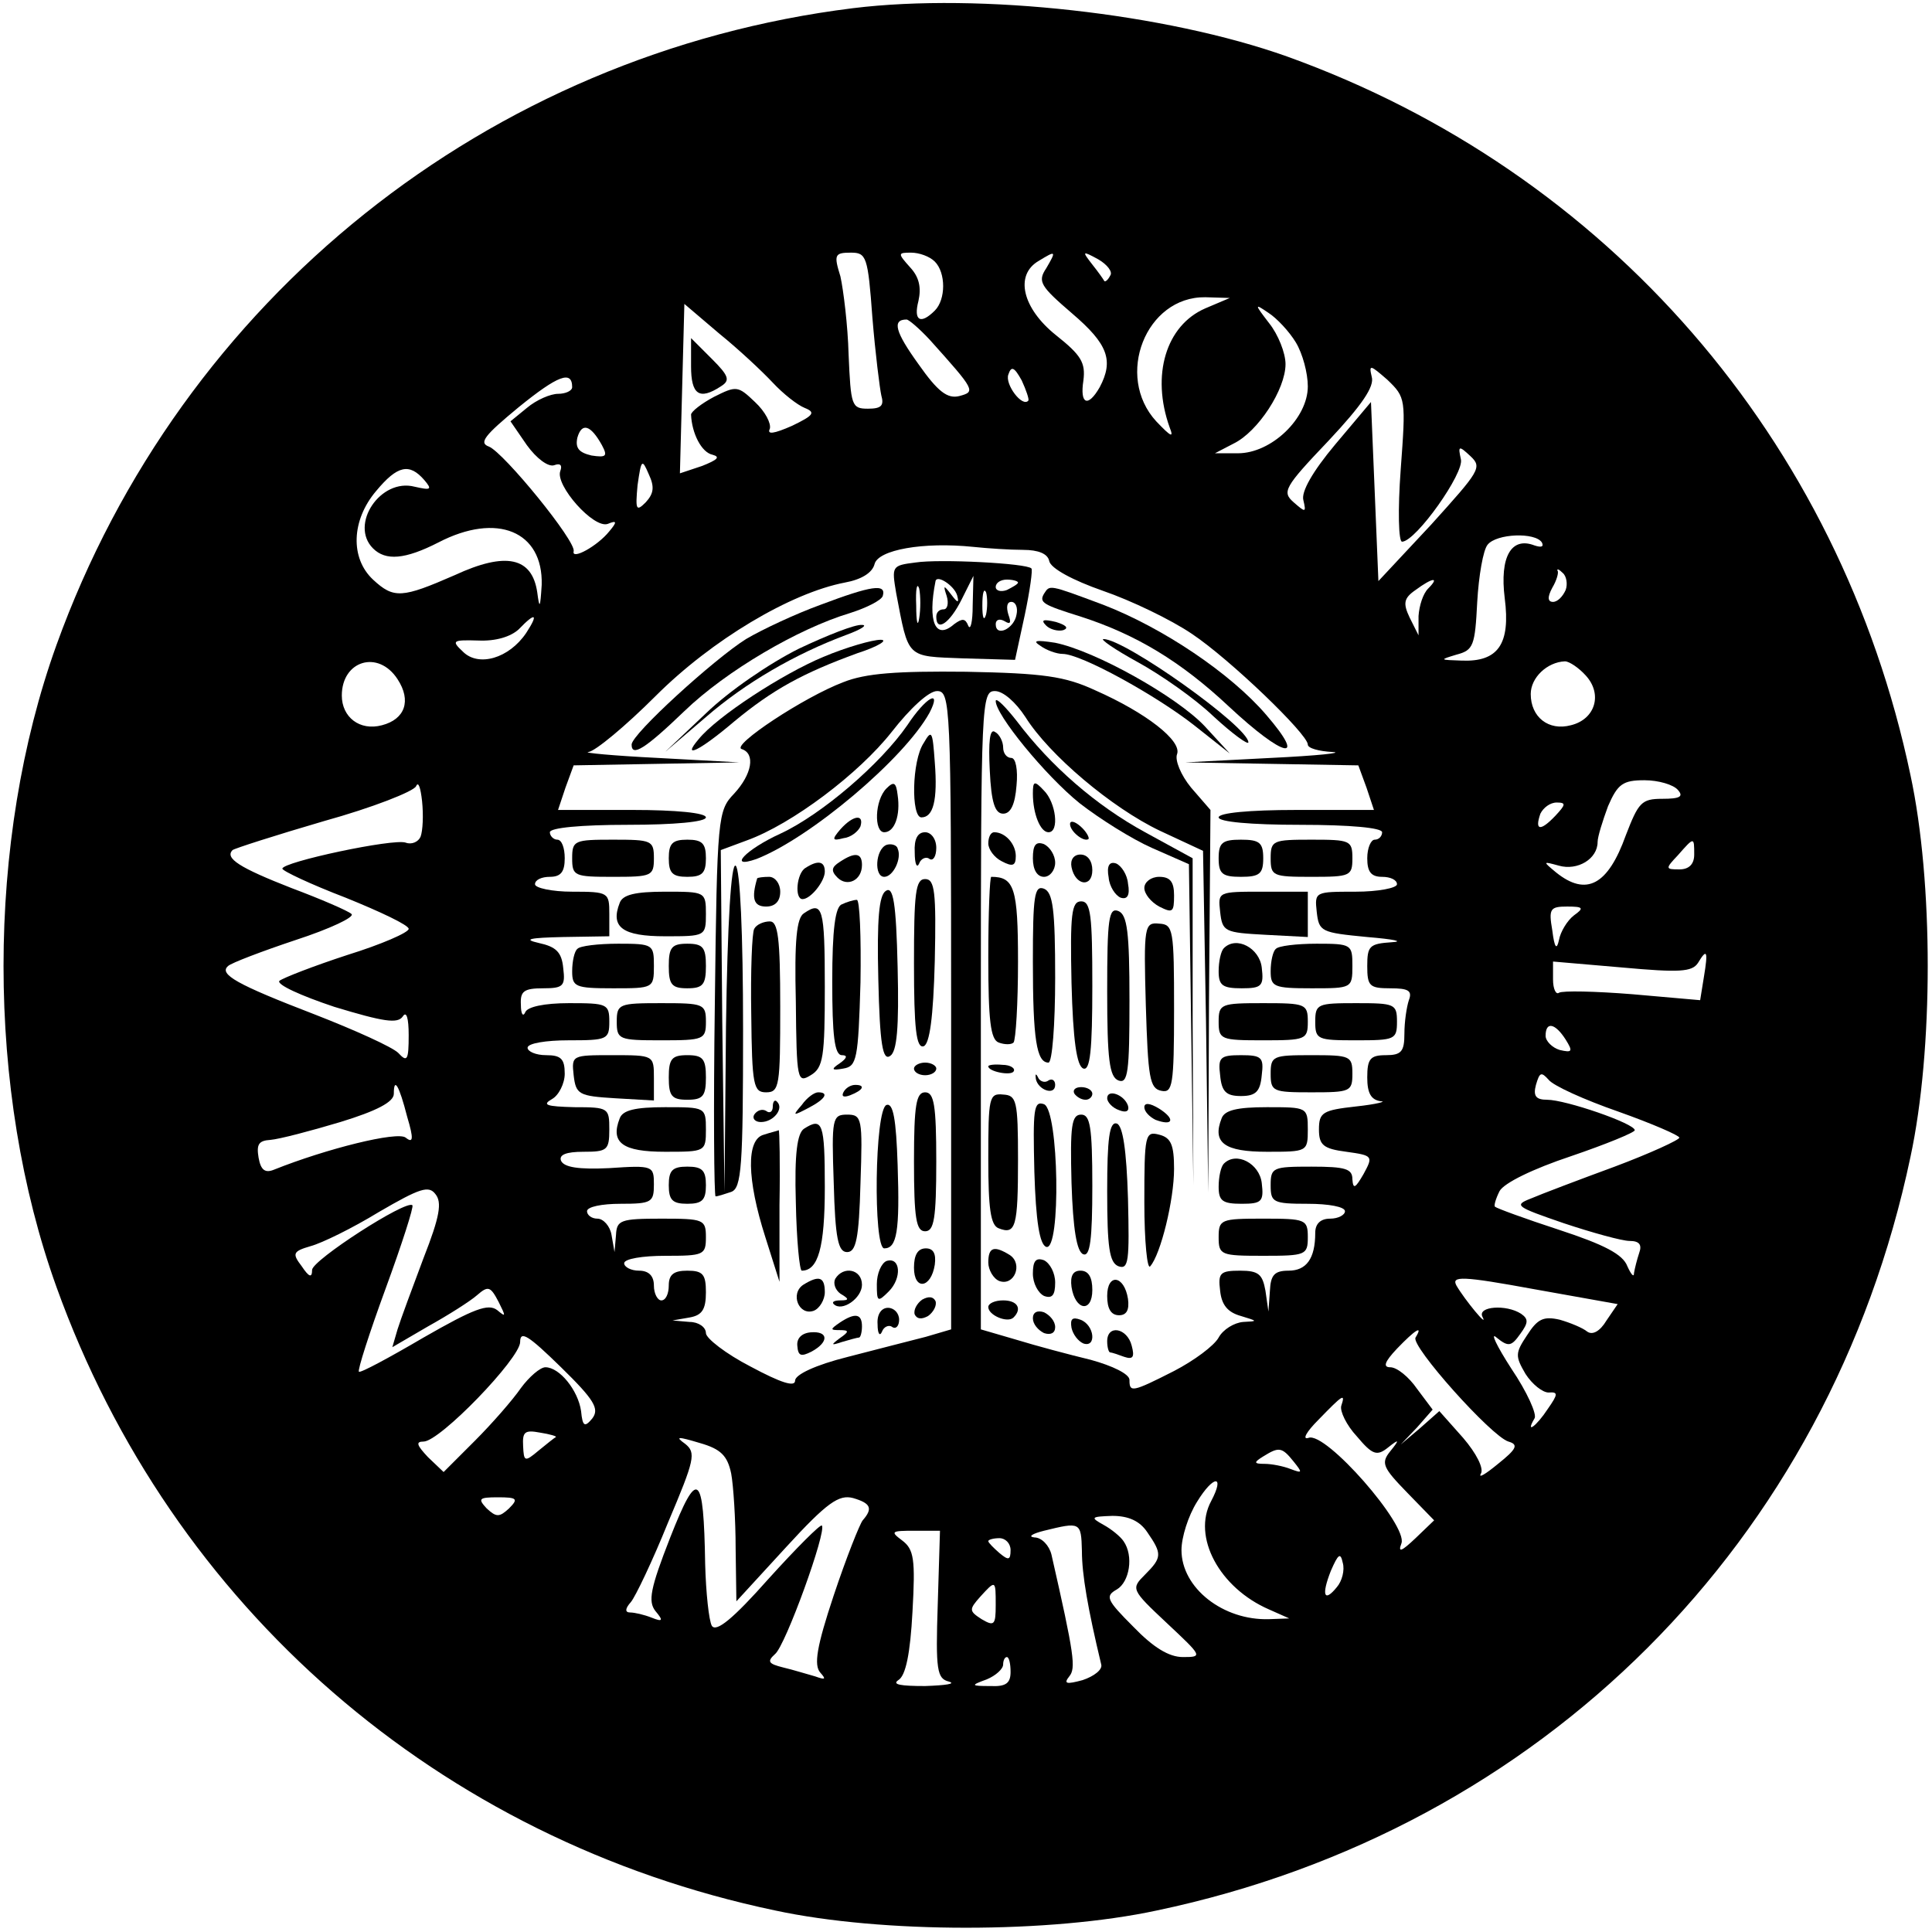 <?xml version="1.0" standalone="no"?>
<!DOCTYPE svg PUBLIC "-//W3C//DTD SVG 20010904//EN"
 "http://www.w3.org/TR/2001/REC-SVG-20010904/DTD/svg10.dtd">
<svg version="1.0" xmlns="http://www.w3.org/2000/svg"
 width="260pt" height="260pt" viewBox="0 0 260 260"
 preserveAspectRatio="xMidYMid meet">
<g transform="translate(0,260) scale(0.1,-0.1)"
fill="#000000" stroke="none">
<path d="M1148 2589 c-491 -61 -904 -391 -1072 -857 -95 -264 -95 -600 0 -864
155 -431 515 -744 967 -839 144 -31 370 -31 514 0 518 109 905 496 1014 1014
31 144 31 370 0 514 -95 452 -408 812 -839 967 -163 58 -413 86 -584 65z m26
-416 c4 -49 10 -96 12 -105 4 -14 0 -18 -18 -18 -22 0 -23 4 -26 73 -1 39 -7
87 -11 105 -9 29 -8 32 14 32 21 0 23 -5 29 -87z m84 75 c15 -15 15 -51 0 -66
-19 -19 -29 -14 -22 13 4 18 1 32 -11 45 -17 19 -17 20 1 20 11 0 25 -5 32
-12z m150 -9 c-12 -18 -8 -24 35 -61 48 -41 56 -63 37 -99 -16 -28 -27 -23
-22 9 3 24 -3 34 -37 61 -45 36 -56 81 -23 100 23 14 24 14 10 -10z m86 -10
c-3 -6 -7 -9 -8 -7 -1 2 -8 12 -16 22 -14 18 -14 19 8 7 12 -7 20 -17 16 -22z
m128 -44 c-53 -23 -73 -90 -48 -160 6 -15 2 -13 -18 8 -56 61 -14 168 66 167
l33 -1 -33 -14z m-582 -100 c14 -15 33 -30 43 -34 15 -6 12 -10 -17 -24 -25
-11 -34 -12 -30 -4 2 7 -6 23 -20 36 -23 22 -25 22 -55 7 -17 -9 -31 -20 -31
-24 1 -25 14 -51 29 -54 11 -3 6 -7 -14 -15 l-30 -10 3 114 3 114 47 -40 c26
-21 58 -51 72 -66z m704 54 c9 -15 16 -41 16 -59 0 -43 -49 -90 -94 -90 l-31
0 25 13 c33 16 70 73 70 107 0 15 -10 40 -22 55 -20 26 -20 27 -1 14 11 -7 28
-25 37 -40z m-493 4 c62 -69 62 -70 40 -76 -16 -4 -29 6 -55 43 -31 43 -36 60
-16 60 3 0 17 -12 31 -27z m133 -82 c-8 -10 -32 22 -27 35 4 12 8 10 18 -8 6
-13 10 -25 9 -27z m501 -93 c-4 -54 -3 -98 2 -97 19 1 84 93 79 111 -4 18 -3
19 13 4 16 -15 12 -20 -53 -92 l-71 -76 -5 121 -5 120 -48 -57 c-31 -37 -46
-64 -43 -75 4 -17 3 -17 -13 -3 -16 14 -13 20 47 83 45 48 62 73 58 86 -4 17
-2 16 21 -4 25 -24 25 -26 18 -121z m-1115 111 c0 -5 -9 -9 -19 -9 -10 0 -29
-8 -42 -19 l-22 -18 22 -32 c13 -18 29 -30 37 -27 8 3 11 0 8 -8 -7 -19 45
-78 64 -71 12 5 13 3 2 -10 -16 -20 -51 -39 -48 -27 4 13 -94 133 -114 141
-14 5 -6 15 40 53 53 43 72 50 72 27z m40 -78 c8 -15 6 -17 -14 -14 -17 4 -22
10 -19 24 6 21 18 17 33 -10z m59 -77 c-13 -13 -14 -10 -11 23 5 35 6 36 15
15 8 -17 7 -26 -4 -38z m-298 30 c11 -13 9 -14 -13 -9 -46 12 -88 -51 -56 -83
17 -17 43 -15 88 8 79 41 141 15 139 -57 -2 -32 -3 -33 -6 -10 -7 47 -42 55
-111 23 -71 -31 -82 -32 -110 -6 -31 29 -29 80 4 119 29 35 45 38 65 15z
m1504 -84 c3 -6 -1 -7 -10 -4 -31 12 -47 -15 -40 -71 8 -62 -9 -86 -58 -84
-30 1 -30 1 -7 8 23 6 25 12 28 71 2 35 8 70 14 77 12 15 64 17 73 3z m-698
-10 c20 0 33 -5 35 -15 2 -10 32 -26 72 -40 38 -13 92 -39 120 -58 51 -34 156
-135 156 -149 0 -5 15 -9 33 -10 17 -1 -20 -5 -83 -8 l-115 -6 117 -2 116 -2
11 -30 10 -30 -105 0 c-63 0 -104 -4 -104 -10 0 -6 43 -10 110 -10 67 0 110
-4 110 -10 0 -5 -4 -10 -10 -10 -5 0 -10 -11 -10 -25 0 -18 5 -25 20 -25 11 0
20 -4 20 -10 0 -5 -25 -10 -56 -10 -54 0 -55 0 -52 -27 3 -27 6 -28 68 -34 36
-3 50 -6 33 -7 -30 -2 -33 -5 -33 -32 0 -27 3 -30 31 -30 24 0 30 -3 25 -16
-3 -9 -6 -29 -6 -45 0 -24 -4 -29 -25 -29 -21 0 -25 -5 -25 -30 0 -21 5 -30
18 -32 9 0 -5 -4 -33 -7 -45 -5 -50 -8 -50 -31 0 -21 6 -26 37 -30 36 -5 36
-6 23 -30 -11 -19 -14 -21 -15 -7 0 14 -9 17 -55 17 -52 0 -55 -1 -55 -25 0
-23 3 -25 50 -25 28 0 50 -4 50 -10 0 -5 -9 -10 -20 -10 -13 0 -20 -7 -20 -19
0 -35 -12 -51 -36 -51 -19 0 -24 -6 -25 -27 l-2 -28 -4 28 c-4 22 -9 27 -34
27 -27 0 -30 -3 -27 -27 2 -19 10 -29 28 -34 23 -7 23 -7 3 -8 -12 -1 -27 -10
-33 -21 -6 -11 -33 -31 -60 -45 -57 -29 -60 -29 -60 -12 0 8 -23 19 -52 27
-29 7 -74 19 -100 27 l-48 14 0 429 c0 417 1 430 19 430 11 0 28 -15 41 -35
32 -51 116 -122 181 -153 l58 -27 4 -230 3 -230 1 257 2 258 -26 30 c-14 17
-22 37 -19 45 7 18 -42 56 -110 86 -41 19 -70 23 -174 25 -93 1 -135 -2 -165
-14 -53 -20 -151 -85 -137 -90 19 -6 14 -34 -10 -60 -22 -23 -23 -30 -26 -283
-2 -142 -1 -259 1 -259 3 0 12 3 21 6 14 5 16 34 16 219 0 129 -4 216 -10 220
-6 4 -11 -75 -13 -217 l-2 -223 -3 230 -2 231 35 13 c61 22 151 90 195 146 25
32 50 55 61 55 18 0 19 -16 19 -430 l0 -429 -34 -10 c-19 -5 -67 -17 -105 -27
-44 -11 -71 -24 -71 -32 0 -9 -19 -3 -60 19 -33 17 -60 38 -60 45 0 8 -10 15
-22 15 l-23 2 23 4 c17 3 22 11 22 34 0 24 -4 29 -25 29 -18 0 -25 -5 -25 -20
0 -11 -4 -20 -10 -20 -5 0 -10 9 -10 20 0 13 -7 20 -20 20 -11 0 -20 5 -20 10
0 6 25 10 55 10 52 0 55 1 55 25 0 24 -3 25 -60 25 -55 0 -60 -2 -61 -22 l-2
-23 -4 23 c-2 12 -11 22 -19 22 -8 0 -14 5 -14 10 0 6 20 10 45 10 42 0 45 2
45 26 0 25 -1 26 -60 22 -41 -2 -61 1 -65 10 -3 8 7 12 30 12 32 0 35 2 35 30
0 29 -1 30 -47 30 -38 1 -44 3 -30 11 9 5 17 21 17 34 0 20 -5 25 -25 25 -14
0 -25 5 -25 10 0 6 25 10 55 10 52 0 55 1 55 25 0 24 -3 25 -54 25 -34 0 -56
-5 -59 -12 -3 -7 -6 -3 -6 10 -1 18 4 22 30 22 27 0 30 3 27 27 -2 22 -10 29
-33 34 -22 5 -12 7 33 8 l62 1 0 30 c0 29 -1 30 -50 30 -27 0 -50 5 -50 10 0
6 9 10 20 10 15 0 20 7 20 25 0 14 -4 25 -10 25 -5 0 -10 5 -10 10 0 6 42 10
105 10 63 0 105 4 105 10 0 6 -40 10 -99 10 l-100 0 10 30 11 30 111 2 112 2
-110 6 c-60 3 -102 7 -93 8 9 1 50 35 90 75 76 76 182 139 255 153 22 4 37 13
40 25 5 19 65 30 133 23 19 -2 49 -4 67 -4z m730 -54 c-4 -9 -11 -16 -17 -16
-7 0 -8 6 -1 19 6 10 9 21 7 23 -1 3 2 2 7 -3 5 -4 7 -15 4 -23z m-185 2 c-7
-7 -12 -23 -13 -37 l0 -26 -12 24 c-9 19 -8 26 8 37 23 17 33 18 17 2z m-1214
-60 c-23 -34 -64 -46 -85 -25 -16 15 -14 16 21 15 23 -1 43 5 54 15 23 24 27
21 10 -5z m-173 -62 c19 -29 10 -54 -21 -62 -30 -8 -54 11 -54 40 0 47 49 62
75 22z m1599 5 c23 -25 13 -59 -20 -67 -30 -8 -54 11 -54 42 0 22 22 43 46 44
6 0 19 -9 28 -19z m-1568 -217 c-3 -7 -12 -11 -20 -8 -16 6 -166 -26 -166 -35
0 -3 38 -21 85 -39 47 -19 85 -37 85 -42 0 -5 -37 -21 -82 -35 -46 -15 -87
-31 -92 -35 -4 -5 29 -20 74 -35 66 -20 85 -23 92 -13 5 8 8 -2 8 -25 0 -34
-2 -37 -14 -24 -8 8 -59 31 -113 52 -104 40 -129 54 -116 65 4 4 46 20 91 35
46 15 80 31 75 35 -4 4 -41 20 -81 35 -69 27 -90 40 -79 51 2 2 58 20 123 39
65 18 121 40 124 47 3 7 6 -2 8 -20 2 -19 1 -40 -2 -48z m1692 63 c8 -9 3 -12
-21 -12 -28 0 -32 -5 -49 -49 -24 -67 -53 -83 -94 -50 -18 15 -18 15 4 9 25
-7 52 9 52 32 0 7 7 29 14 48 13 30 20 35 49 35 19 0 39 -6 45 -13z m-165 -35
c-20 -21 -28 -20 -20 3 4 8 13 15 22 15 13 0 12 -3 -2 -18z m187 -52 c0 -13
-7 -20 -20 -20 -19 0 -19 1 -2 19 22 25 22 25 22 1z m-162 -82 c-9 -7 -18 -22
-20 -33 -3 -14 -6 -11 -9 13 -5 29 -3 32 20 32 22 0 23 -2 9 -12z m175 -83
l-5 -31 -91 8 c-50 4 -94 5 -99 2 -4 -3 -8 5 -8 18 l0 24 93 -8 c77 -7 94 -6
102 6 12 20 14 17 8 -19z m-186 -84 c10 -16 9 -18 -8 -14 -10 3 -19 12 -19 19
0 20 13 17 27 -5z m71 -97 c45 -16 82 -32 82 -35 0 -3 -39 -21 -87 -39 -49
-18 -99 -37 -113 -43 -23 -9 -20 -11 44 -33 39 -13 79 -24 89 -24 13 0 17 -5
13 -16 -3 -9 -6 -21 -7 -27 0 -7 -4 -2 -9 9 -6 16 -31 29 -92 49 -46 15 -84
29 -86 31 -2 1 1 11 6 21 6 11 45 30 96 47 47 16 86 32 86 35 0 9 -93 41 -118
41 -15 0 -19 5 -15 20 5 17 7 18 17 7 6 -8 48 -27 94 -43z m-1630 -7 c9 -30 8
-36 -2 -28 -11 9 -107 -15 -177 -43 -12 -5 -18 -1 -21 16 -3 18 0 23 16 24 12
1 54 12 94 24 49 15 72 27 72 38 0 23 7 12 18 -31z m22 -190 c-15 -40 -31 -83
-35 -96 l-7 -24 48 28 c27 15 57 34 66 42 15 13 18 12 29 -9 10 -20 10 -21 -2
-11 -12 9 -31 2 -99 -37 -46 -27 -85 -48 -87 -46 -2 2 14 52 36 112 22 60 38
110 36 112 -8 8 -135 -74 -135 -87 0 -11 -4 -10 -14 5 -13 17 -12 20 12 27 15
4 56 24 92 46 55 32 67 36 76 24 9 -11 6 -30 -16 -86z m1592 -84 c-9 -15 -19
-20 -26 -15 -6 5 -23 12 -37 16 -22 5 -30 1 -44 -21 -16 -24 -16 -28 -2 -52 9
-14 23 -25 31 -25 13 1 13 -2 -1 -22 -15 -23 -31 -35 -18 -13 4 5 -10 36 -31
67 -20 31 -29 50 -20 42 16 -13 20 -12 32 5 11 15 11 20 1 27 -20 13 -59 10
-52 -4 9 -17 -24 23 -35 42 -7 13 7 13 105 -5 l112 -20 -15 -22z m-1365 -132
c-10 -12 -13 -11 -15 10 -4 28 -29 59 -48 59 -7 0 -22 -13 -33 -28 -11 -16
-39 -48 -62 -71 l-42 -42 -21 20 c-15 16 -17 21 -6 21 22 0 130 112 130 134 0
16 11 9 55 -34 45 -44 52 -56 42 -69z m1108 109 c-7 -11 102 -133 125 -140 14
-4 11 -10 -14 -30 -17 -14 -27 -20 -23 -13 4 7 -6 27 -24 48 l-32 36 -26 -23
-26 -22 22 23 21 24 -21 28 c-11 16 -27 29 -36 29 -10 0 -8 7 9 25 24 25 36
33 25 15z m-100 -92 c-2 -7 7 -26 21 -41 21 -25 27 -27 42 -15 15 12 16 11 3
-5 -13 -16 -10 -22 23 -56 l36 -37 -25 -24 c-19 -18 -24 -20 -19 -7 9 24 -102
151 -125 142 -9 -3 -3 8 13 24 33 34 37 37 31 19z m-1057 -42 c-2 -1 -12 -9
-23 -18 -19 -16 -20 -15 -21 6 -1 19 2 22 23 18 13 -2 23 -5 21 -6z m236 -49
c3 -16 6 -62 6 -101 l1 -71 67 73 c55 60 71 71 90 66 24 -7 27 -14 13 -30 -4
-5 -22 -50 -39 -101 -23 -69 -27 -94 -18 -104 8 -9 7 -10 -7 -5 -11 3 -30 9
-43 12 -20 5 -22 8 -11 18 14 11 70 166 63 173 -2 2 -34 -30 -72 -72 -47 -53
-70 -72 -76 -63 -4 7 -8 45 -9 83 -2 124 -10 130 -47 36 -27 -69 -30 -86 -20
-99 11 -13 10 -15 -5 -9 -10 4 -23 7 -29 7 -7 0 -7 5 1 14 6 7 29 55 50 107
36 85 38 94 23 106 -14 10 -10 10 20 1 28 -8 37 -17 42 -41z m757 16 c12 -15
12 -16 -4 -10 -10 4 -26 7 -35 7 -15 0 -15 2 -2 10 21 13 25 13 41 -7z m-111
-53 c-26 -48 11 -117 78 -146 l27 -12 -27 -1 c-62 -2 -118 42 -118 93 0 17 9
46 21 65 22 36 38 37 19 1z m-945 -10 c-13 -12 -17 -12 -30 0 -12 13 -11 15
15 15 26 0 28 -2 15 -15z m859 -32 c20 -29 20 -34 -3 -57 -19 -19 -19 -20 29
-65 48 -45 49 -46 22 -46 -19 0 -40 13 -67 41 -36 36 -38 41 -22 50 17 10 23
45 9 65 -4 6 -16 16 -27 22 -18 10 -17 11 12 12 22 0 37 -7 47 -22z m-88 -25
c0 -32 8 -78 26 -153 2 -7 -10 -16 -25 -21 -22 -6 -26 -5 -18 5 9 11 7 28 -24
164 -3 12 -13 23 -23 23 -9 1 -3 5 13 9 49 12 50 12 51 -27z m-194 -72 c-3
-89 -1 -100 15 -104 10 -3 -4 -5 -32 -6 -33 0 -45 2 -36 8 10 6 16 36 19 92 4
71 2 84 -14 96 -16 12 -15 13 17 13 l34 0 -3 -99z m98 73 c0 -14 -3 -14 -15
-4 -8 7 -15 14 -15 16 0 2 7 4 15 4 8 0 15 -7 15 -16z m439 -50 c-17 -21 -21
-11 -8 22 10 23 13 25 16 11 3 -10 -1 -25 -8 -33z m-459 -24 c0 -27 -2 -29
-19 -19 -17 11 -17 13 -2 30 21 23 21 23 21 -11z m20 -90 c0 -15 -6 -20 -27
-19 -27 0 -27 1 -5 9 12 5 22 14 22 20 0 5 2 10 5 10 3 0 5 -9 5 -20z"/>
<path d="M930 2107 c0 -38 11 -46 40 -27 13 8 11 14 -12 37 l-28 28 0 -38z"/>
<path d="M1232 1843 c-32 -4 -32 -5 -26 -41 17 -89 13 -85 90 -88 l70 -2 13
60 c7 33 11 62 9 63 -6 7 -124 13 -156 8z m5 -75 c-2 -13 -4 -5 -4 17 -1 22 1
32 4 23 2 -10 2 -28 0 -40z m51 31 c3 -11 1 -11 -8 1 -10 13 -11 13 -6 -2 3
-10 1 -18 -4 -18 -6 0 -10 -4 -10 -10 0 -21 18 -9 34 23 l16 32 -1 -40 c0 -22
-3 -34 -6 -27 -4 10 -8 10 -19 2 -25 -22 -36 3 -25 58 2 9 25 -6 29 -19z m82
17 c0 -2 -7 -6 -15 -10 -8 -3 -15 -1 -15 4 0 6 7 10 15 10 8 0 15 -2 15 -4z
m-43 -43 c-3 -10 -5 -4 -5 12 0 17 2 24 5 18 2 -7 2 -21 0 -30z m41 0 c-3 -19
-28 -31 -28 -13 0 6 5 8 12 4 8 -5 9 -2 5 9 -3 10 -2 17 4 17 6 0 9 -8 7 -17z"/>
<path d="M1104 1786 c-33 -12 -78 -33 -100 -46 -43 -27 -154 -128 -154 -142 0
-17 18 -6 71 45 56 54 153 111 223 132 22 7 42 17 44 23 5 17 -15 14 -84 -12z"/>
<path d="M1405 1801 c-7 -12 -1 -15 50 -31 74 -24 134 -60 199 -121 74 -69
106 -76 50 -11 -48 56 -139 117 -219 148 -75 28 -72 27 -80 15z"/>
<path d="M1408 1758 c5 -5 16 -8 23 -6 8 3 3 7 -10 11 -17 4 -21 3 -13 -5z"/>
<path d="M1075 1727 c-40 -20 -94 -57 -125 -87 l-55 -52 55 47 c53 46 120 85
190 111 19 7 28 13 20 13 -9 1 -47 -14 -85 -32z"/>
<path d="M1108 1716 c-55 -23 -143 -80 -168 -111 -23 -27 1 -16 48 24 52 43
92 65 166 92 28 9 42 18 31 18 -11 0 -46 -10 -77 -23z"/>
<path d="M1400 1731 c8 -6 22 -11 30 -11 25 0 126 -56 177 -96 l48 -38 -34 37
c-38 40 -147 101 -201 112 -26 4 -31 3 -20 -4z"/>
<path d="M1531 1709 c31 -17 77 -49 102 -73 26 -24 47 -39 47 -35 0 21 -166
139 -195 139 -5 0 15 -14 46 -31z"/>
<path d="M1221 1624 c-36 -52 -115 -120 -171 -146 -46 -21 -72 -48 -32 -34 72
28 199 135 233 197 17 33 -5 21 -30 -17z"/>
<path d="M1340 1657 c-1 -18 67 -101 113 -138 27 -21 70 -48 97 -60 l50 -22 3
-216 3 -216 -1 220 0 220 -64 35 c-66 36 -127 89 -173 150 -15 19 -27 31 -28
27z"/>
<path d="M1243 1600 c-16 -24 -17 -100 -3 -100 16 0 22 23 18 74 -3 42 -4 45
-15 26z"/>
<path d="M1332 1563 c2 -43 7 -58 18 -58 10 0 16 12 18 38 2 21 -1 37 -7 37
-6 0 -11 6 -11 14 0 8 -5 18 -11 21 -7 5 -9 -13 -7 -52z"/>
<path d="M1193 1539 c-16 -16 -17 -59 -3 -59 14 0 22 23 18 50 -2 17 -5 19
-15 9z"/>
<path d="M1390 1532 c0 -27 10 -52 21 -52 15 0 10 40 -6 56 -13 14 -15 13 -15
-4z"/>
<path d="M1131 1484 c-12 -14 -11 -16 4 -12 10 1 20 9 23 16 5 17 -10 15 -27
-4z"/>
<path d="M1440 1491 c0 -10 19 -25 25 -20 1 2 -3 10 -11 17 -8 7 -14 8 -14 3z"/>
<path d="M1231 1453 c0 -16 3 -22 6 -15 2 6 9 10 14 6 5 -3 9 4 9 15 0 12 -7
21 -15 21 -10 0 -15 -9 -14 -27z"/>
<path d="M1330 1465 c0 -8 8 -19 18 -24 15 -8 19 -6 19 7 0 16 -14 32 -29 32
-5 0 -8 -7 -8 -15z"/>
<path d="M770 1445 c0 -24 3 -25 55 -25 52 0 55 1 55 25 0 24 -3 25 -55 25
-52 0 -55 -1 -55 -25z"/>
<path d="M900 1445 c0 -20 5 -25 25 -25 20 0 25 5 25 25 0 20 -5 25 -25 25
-20 0 -25 -5 -25 -25z"/>
<path d="M1193 1463 c-15 -6 -17 -43 -3 -43 12 0 24 25 18 38 -1 5 -9 7 -15 5z"/>
<path d="M1390 1445 c0 -16 6 -25 15 -25 8 0 15 9 15 19 0 10 -7 21 -15 25
-11 4 -15 -1 -15 -19z"/>
<path d="M1640 1445 c0 -21 5 -25 30 -25 25 0 30 4 30 25 0 21 -5 25 -30 25
-25 0 -30 -4 -30 -25z"/>
<path d="M1710 1445 c0 -24 3 -25 55 -25 52 0 55 1 55 25 0 24 -3 25 -55 25
-52 0 -55 -1 -55 -25z"/>
<path d="M1130 1440 c-11 -7 -12 -12 -3 -21 13 -13 33 -4 33 17 0 16 -9 18
-30 4z"/>
<path d="M1442 1433 c5 -25 28 -28 28 -4 0 12 -6 21 -16 21 -9 0 -14 -7 -12
-17z"/>
<path d="M1084 1432 c-12 -7 -15 -42 -4 -42 11 0 30 24 30 37 0 14 -9 16 -26
5z"/>
<path d="M1492 1419 c1 -12 9 -24 16 -27 9 -3 13 3 10 19 -1 12 -9 24 -16 27
-9 3 -13 -3 -10 -19z"/>
<path d="M1019 1418 c-8 -27 -5 -38 12 -38 12 0 19 7 19 20 0 11 -7 20 -15 20
-8 0 -15 -1 -16 -2z"/>
<path d="M1230 1303 c0 -87 3 -114 13 -111 8 3 13 38 15 115 2 93 0 110 -13
110 -13 0 -15 -19 -15 -114z"/>
<path d="M1330 1311 c0 -84 3 -110 14 -114 8 -3 17 -3 20 0 3 4 6 52 6 109 0
99 -5 114 -36 114 -2 0 -4 -49 -4 -109z"/>
<path d="M1540 1405 c0 -8 9 -19 20 -25 18 -9 20 -8 20 15 0 18 -5 25 -20 25
-11 0 -20 -7 -20 -15z"/>
<path d="M1192 1401 c-9 -6 -12 -37 -10 -119 2 -88 6 -110 16 -103 9 6 12 37
10 119 -2 88 -6 110 -16 103z"/>
<path d="M1390 1306 c0 -105 5 -136 21 -136 5 0 9 51 9 114 0 92 -3 115 -15
120 -13 5 -15 -10 -15 -98z"/>
<path d="M834 1385 c-13 -33 4 -45 61 -45 54 0 55 0 55 30 0 30 -1 30 -55 30
-40 0 -57 -4 -61 -15z"/>
<path d="M1642 1373 c3 -27 6 -28 61 -31 l57 -3 0 31 0 30 -61 0 c-60 0 -60 0
-57 -27z"/>
<path d="M1133 1383 c-9 -3 -13 -34 -13 -104 0 -72 3 -99 13 -99 8 0 7 -4 -3
-11 -12 -8 -11 -10 5 -7 18 3 20 12 23 116 1 61 -1 112 -5 111 -4 0 -14 -3
-20 -6z"/>
<path d="M1442 1277 c2 -77 7 -112 16 -115 9 -3 12 24 12 111 0 95 -2 114 -15
114 -13 0 -15 -17 -13 -110z"/>
<path d="M1082 1371 c-10 -6 -13 -37 -11 -119 1 -106 2 -110 20 -99 17 10 19
25 19 119 0 107 -3 116 -28 99z"/>
<path d="M1490 1266 c0 -92 3 -115 15 -120 13 -5 15 11 15 108 0 92 -3 115
-15 120 -13 5 -15 -11 -15 -108z"/>
<path d="M1015 1350 c-3 -5 -5 -57 -4 -115 1 -96 3 -105 20 -105 18 0 19 9 19
115 0 93 -3 115 -14 115 -8 0 -18 -4 -21 -10z"/>
<path d="M1542 1247 c3 -97 5 -112 21 -115 15 -3 17 7 17 110 0 107 -1 114
-20 115 -20 2 -21 -3 -18 -110z"/>
<path d="M777 1323 c-4 -3 -7 -17 -7 -30 0 -21 4 -23 55 -23 54 0 55 0 55 30
0 29 -1 30 -48 30 -27 0 -52 -3 -55 -7z"/>
<path d="M900 1300 c0 -25 4 -30 25 -30 21 0 25 5 25 30 0 25 -4 30 -25 30
-21 0 -25 -5 -25 -30z"/>
<path d="M1647 1324 c-4 -4 -7 -18 -7 -31 0 -19 5 -23 31 -23 27 0 30 3 27 28
-3 26 -34 43 -51 26z"/>
<path d="M1717 1323 c-4 -3 -7 -17 -7 -30 0 -21 4 -23 55 -23 54 0 55 0 55 30
0 29 -1 30 -48 30 -27 0 -52 -3 -55 -7z"/>
<path d="M830 1225 c0 -24 3 -25 60 -25 57 0 60 1 60 25 0 24 -3 25 -60 25
-57 0 -60 -1 -60 -25z"/>
<path d="M1640 1225 c0 -24 3 -25 60 -25 57 0 60 1 60 25 0 24 -3 25 -60 25
-57 0 -60 -1 -60 -25z"/>
<path d="M1770 1225 c0 -24 3 -25 55 -25 52 0 55 1 55 25 0 24 -3 25 -55 25
-52 0 -55 -1 -55 -25z"/>
<path d="M772 1153 c3 -26 7 -28 56 -31 l52 -3 0 30 c0 31 0 31 -56 31 -54 0
-55 0 -52 -27z"/>
<path d="M900 1150 c0 -25 4 -30 25 -30 21 0 25 5 25 30 0 25 -4 30 -25 30
-21 0 -25 -5 -25 -30z"/>
<path d="M1642 1153 c2 -22 8 -28 28 -28 20 0 26 6 28 28 3 24 0 27 -28 27
-28 0 -31 -3 -28 -27z"/>
<path d="M1710 1155 c0 -24 3 -25 55 -25 52 0 55 1 55 25 0 24 -3 25 -55 25
-52 0 -55 -1 -55 -25z"/>
<path d="M1230 1162 c0 -5 7 -9 15 -9 8 0 15 4 15 9 0 4 -7 8 -15 8 -8 0 -15
-4 -15 -8z"/>
<path d="M1330 1165 c0 -7 30 -13 34 -7 3 4 -4 9 -15 9 -10 1 -19 0 -19 -2z"/>
<path d="M1394 1148 c3 -15 26 -23 26 -8 0 6 -4 9 -9 6 -5 -4 -12 -1 -14 4 -3
6 -4 5 -3 -2z"/>
<path d="M1135 1130 c-3 -6 1 -7 9 -4 18 7 21 14 7 14 -6 0 -13 -4 -16 -10z"/>
<path d="M1446 1128 c3 -4 9 -8 15 -8 5 0 9 4 9 8 0 5 -7 9 -15 9 -8 0 -12 -4
-9 -9z"/>
<path d="M1079 1113 c-13 -15 -12 -15 9 -4 23 12 28 21 13 21 -5 0 -15 -7 -22
-17z"/>
<path d="M1230 1037 c0 -77 3 -94 15 -94 12 0 15 17 15 94 0 76 -3 93 -15 93
-12 0 -15 -17 -15 -93z"/>
<path d="M1330 1040 c0 -66 3 -89 14 -93 23 -9 26 2 26 93 0 79 -2 86 -20 87
-19 2 -20 -4 -20 -87z"/>
<path d="M1490 1122 c0 -5 7 -13 16 -16 10 -4 14 -1 12 6 -5 15 -28 23 -28 10z"/>
<path d="M1040 1111 c0 -7 -4 -10 -9 -6 -5 3 -12 1 -16 -5 -3 -5 1 -10 9 -10
17 0 31 18 22 27 -3 4 -6 1 -6 -6z"/>
<path d="M1193 1113 c-16 -6 -18 -193 -3 -193 17 0 21 23 18 112 -2 62 -6 84
-15 81z"/>
<path d="M1392 1023 c2 -66 7 -98 16 -101 20 -6 17 184 -3 192 -14 5 -15 -7
-13 -91z"/>
<path d="M1540 1110 c0 -6 7 -13 15 -17 24 -9 27 1 5 15 -13 8 -20 8 -20 2z"/>
<path d="M834 1095 c-13 -33 4 -45 61 -45 54 0 55 0 55 30 0 30 -1 30 -55 30
-40 0 -57 -4 -61 -15z"/>
<path d="M1644 1095 c-13 -33 4 -45 61 -45 54 0 55 0 55 30 0 30 -1 30 -55 30
-40 0 -57 -4 -61 -15z"/>
<path d="M1122 1008 c2 -75 6 -93 18 -93 12 0 16 18 18 93 3 87 2 92 -18 92
-20 0 -21 -5 -18 -92z"/>
<path d="M1442 1008 c2 -62 7 -93 16 -96 9 -3 12 20 12 92 0 80 -3 96 -15 96
-13 0 -15 -15 -13 -92z"/>
<path d="M1082 1081 c-9 -6 -13 -33 -11 -99 1 -51 5 -92 8 -92 22 0 31 31 31
112 0 87 -3 95 -28 79z"/>
<path d="M1490 997 c0 -76 3 -96 15 -101 14 -5 15 7 13 91 -2 66 -7 98 -15
101 -10 3 -13 -20 -13 -91z"/>
<path d="M1028 1073 c-24 -6 -23 -60 2 -138 l19 -60 0 103 c1 56 0 101 -1 101
-2 -1 -11 -3 -20 -6z"/>
<path d="M1540 982 c0 -53 4 -92 8 -86 14 16 32 89 32 131 0 32 -4 42 -20 46
-19 5 -20 0 -20 -91z"/>
<path d="M1647 1034 c-4 -4 -7 -18 -7 -31 0 -19 5 -23 31 -23 27 0 30 3 27 28
-3 26 -34 43 -51 26z"/>
<path d="M900 1005 c0 -20 5 -25 25 -25 20 0 25 5 25 25 0 20 -5 25 -25 25
-20 0 -25 -5 -25 -25z"/>
<path d="M1640 935 c0 -24 3 -25 60 -25 57 0 60 1 60 25 0 24 -3 25 -60 25
-57 0 -60 -1 -60 -25z"/>
<path d="M1230 894 c0 -31 23 -28 28 4 2 15 -2 22 -12 22 -11 0 -16 -9 -16
-26z"/>
<path d="M1330 901 c0 -10 7 -22 15 -25 20 -7 32 23 14 35 -21 13 -29 11 -29
-10z"/>
<path d="M1193 903 c-7 -3 -13 -17 -13 -31 0 -24 1 -25 16 -10 18 18 16 47 -3
41z"/>
<path d="M1390 886 c0 -13 7 -26 15 -30 11 -4 15 1 15 18 0 13 -7 26 -15 30
-11 4 -15 -1 -15 -18z"/>
<path d="M1124 879 c-3 -6 0 -15 7 -20 12 -7 12 -9 0 -9 -8 0 -12 -2 -9 -5 11
-11 38 8 38 26 0 21 -25 26 -36 8z"/>
<path d="M1442 868 c5 -32 28 -35 28 -4 0 17 -5 26 -16 26 -10 0 -14 -7 -12
-22z"/>
<path d="M1081 871 c-18 -12 -6 -42 14 -35 8 3 15 15 15 25 0 21 -8 23 -29 10z"/>
<path d="M1490 856 c0 -17 5 -26 16 -26 10 0 14 7 12 22 -5 32 -28 35 -28 4z"/>
<path d="M1241 851 c-7 -5 -12 -14 -10 -20 3 -6 9 -7 18 -2 7 5 12 14 10 20
-3 6 -9 7 -18 2z"/>
<path d="M1330 841 c0 -11 26 -22 34 -14 12 12 5 23 -14 23 -11 0 -20 -4 -20
-9z"/>
<path d="M1181 818 c0 -13 3 -17 6 -10 2 6 9 10 14 6 5 -3 9 2 9 10 0 9 -7 16
-15 16 -9 0 -15 -9 -14 -22z"/>
<path d="M1390 826 c0 -8 7 -16 15 -20 9 -3 15 0 15 8 0 8 -7 16 -15 20 -9 3
-15 0 -15 -8z"/>
<path d="M1130 820 c-13 -9 -13 -10 0 -10 13 0 13 -2 0 -11 -12 -9 -12 -10 3
-5 10 3 21 6 23 6 2 0 4 7 4 15 0 17 -9 19 -30 5z"/>
<path d="M1442 813 c2 -9 9 -18 16 -21 18 -6 15 25 -4 32 -11 4 -14 1 -12 -11z"/>
<path d="M1073 789 c1 -14 5 -15 19 -8 24 13 23 28 -1 26 -12 -1 -19 -8 -18
-18z"/>
<path d="M1490 795 c0 -8 2 -15 4 -15 2 0 11 -3 19 -6 12 -4 14 0 10 15 -6 24
-33 29 -33 6z"/>
</g>
</svg>
